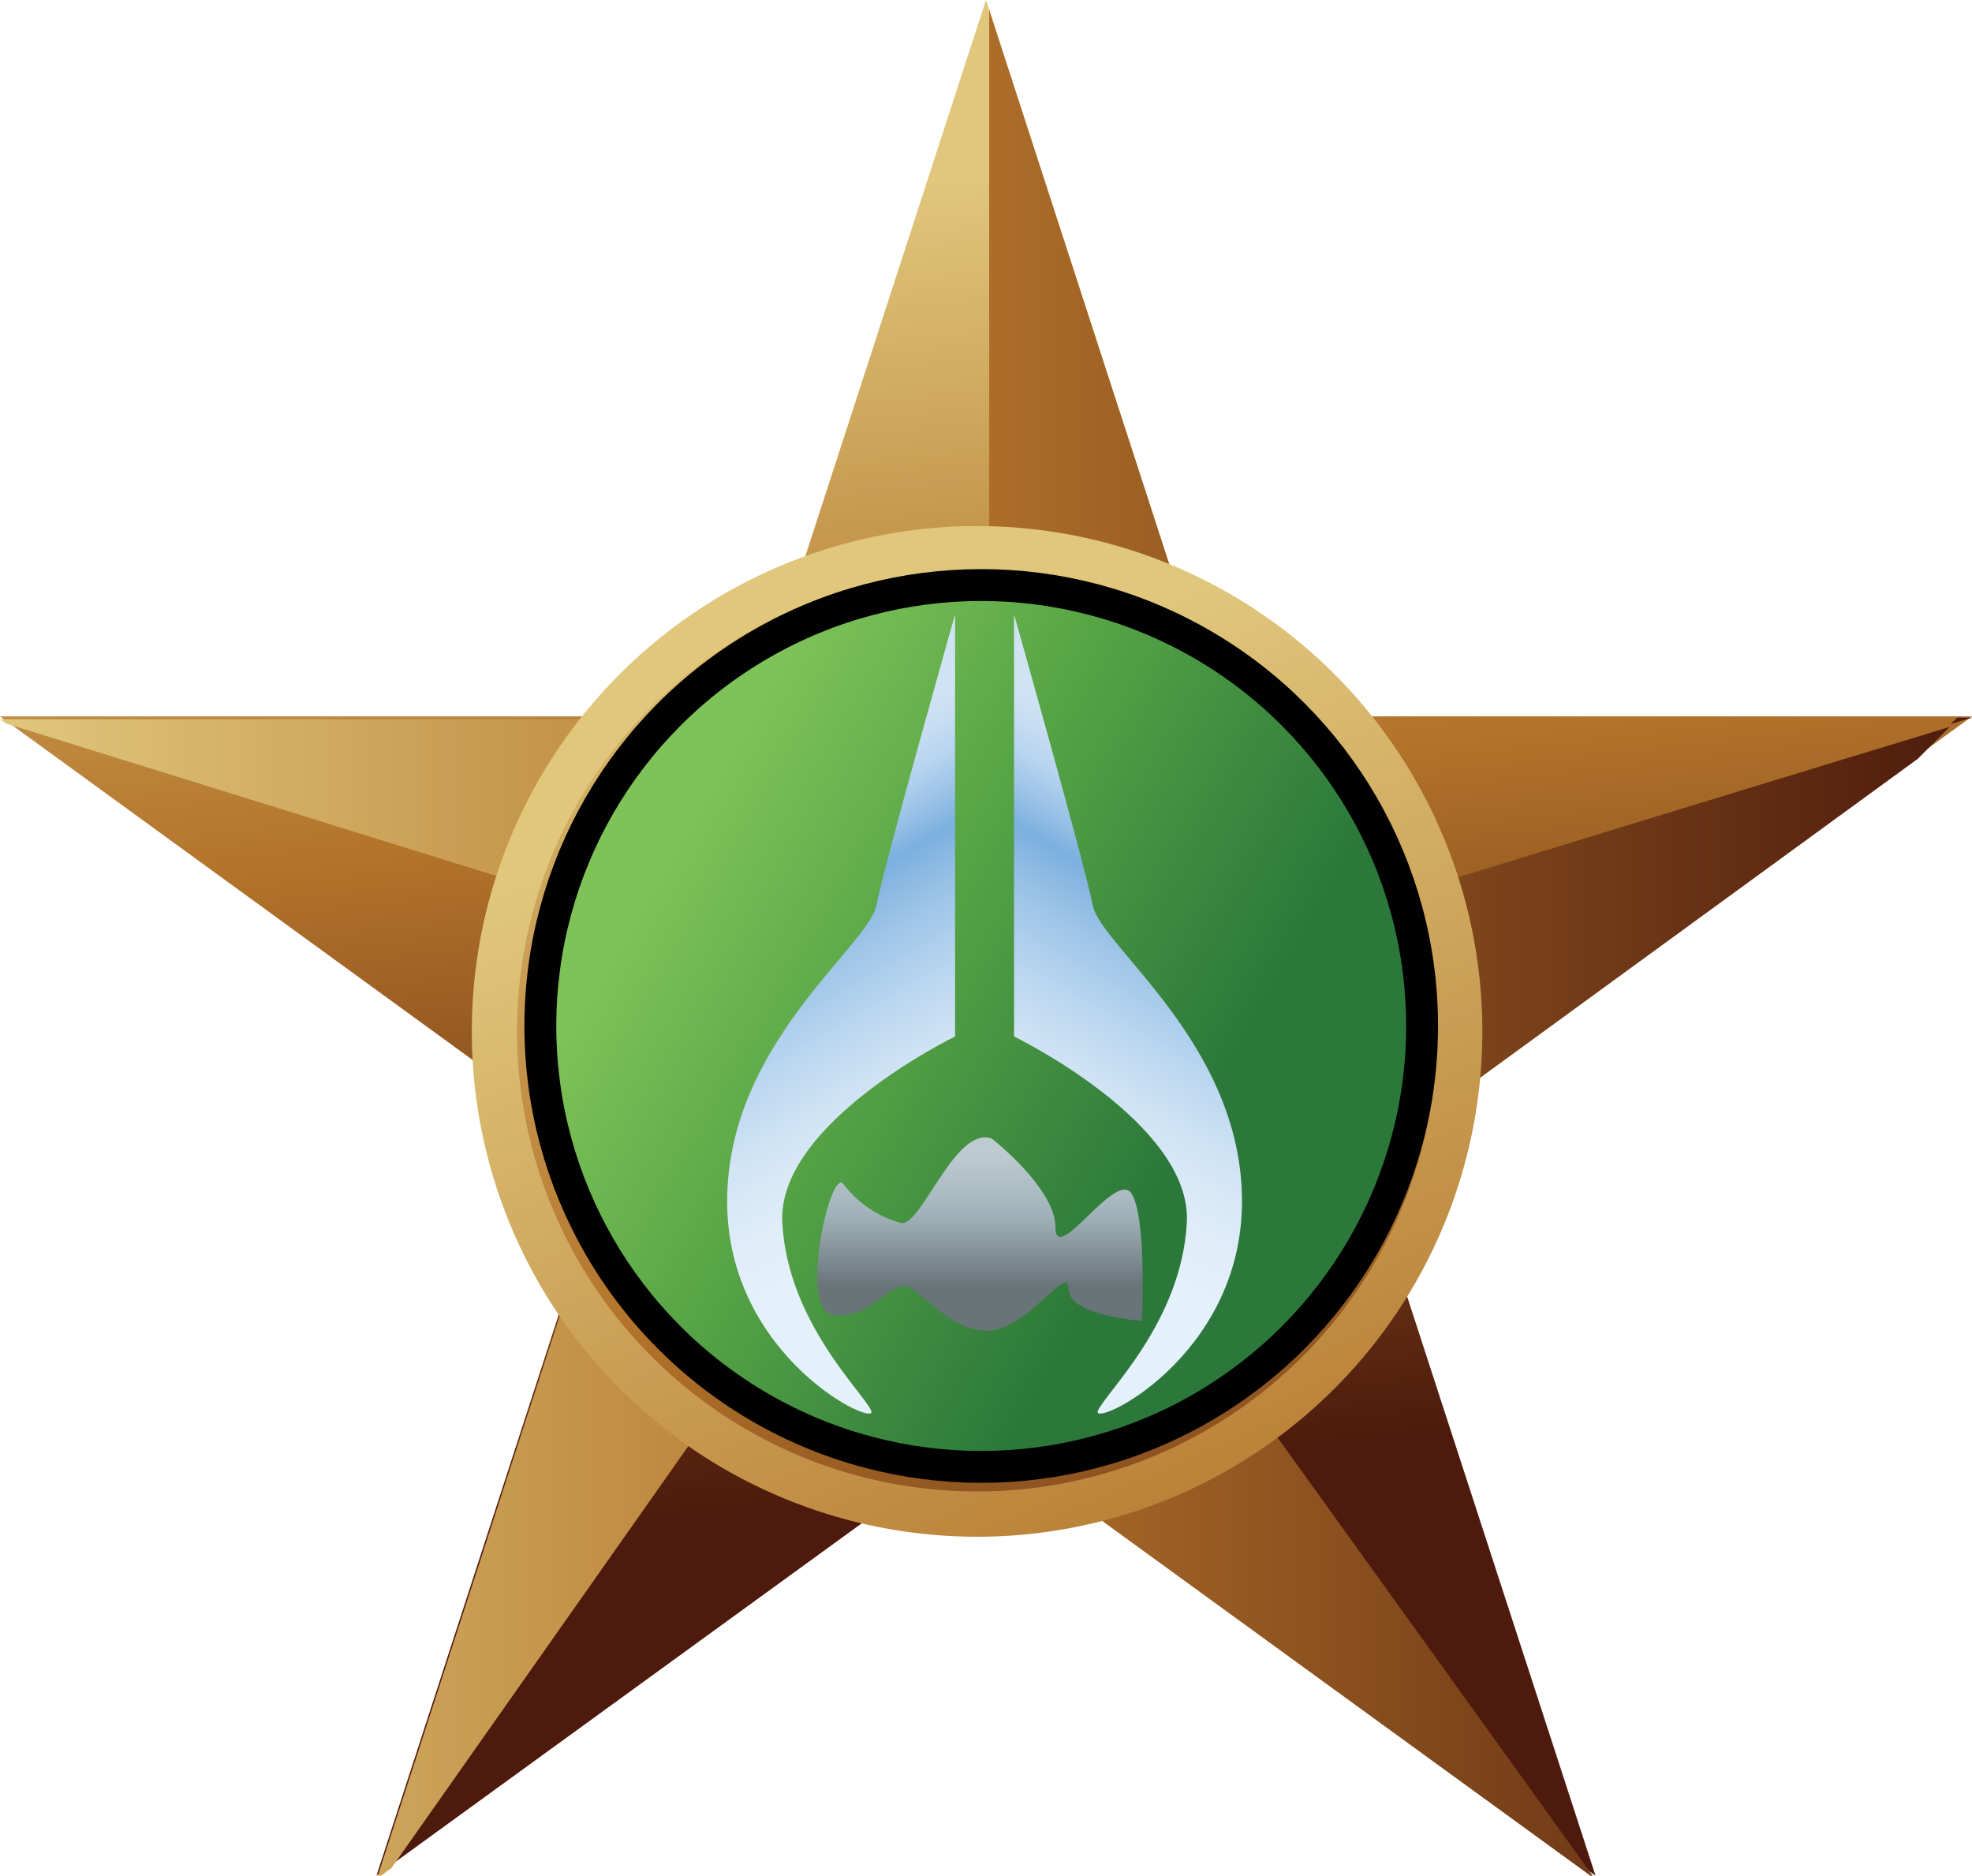 <svg xmlns="http://www.w3.org/2000/svg" xmlns:xlink="http://www.w3.org/1999/xlink" viewBox="0 0 61.86 58.83"><defs><linearGradient id="a" x1="29.07" x2="33.57" y1="5.62" y2="46.33" gradientUnits="userSpaceOnUse"><stop offset="0" stop-color="#e0c77c"/><stop offset="0.47" stop-color="#b2732a"/><stop offset="1" stop-color="#4d1a0d"/></linearGradient><linearGradient id="c" x1="363.51" x2="425.37" y1="178.8" y2="178.8" xlink:href="#a"/><linearGradient id="d" x1="24.62" x2="41.22" y1="15.5" y2="61.71" xlink:href="#a"/><linearGradient id="e" x1="390.1" x2="417.4" y1="172.26" y2="234.69" xlink:href="#a"/><linearGradient id="f" x1="20.93" x2="37.13" y1="26.49" y2="35.84" gradientUnits="userSpaceOnUse"><stop offset="0" stop-color="#7ec358"/><stop offset="0.47" stop-color="#54a245"/><stop offset="1" stop-color="#2c783b"/></linearGradient><linearGradient id="g" x1="394.21" x2="394.21" y1="185.42" y2="189.55" gradientUnits="userSpaceOnUse"><stop offset="0" stop-color="#bdcbd1"/><stop offset="0.47" stop-color="#9fb1b8"/><stop offset="1" stop-color="#697479"/></linearGradient><linearGradient id="b" x1="387.28" x2="394.17" y1="174.13" y2="186.06" gradientUnits="userSpaceOnUse"><stop offset="0" stop-color="#d0e3f5"/><stop offset="0.05" stop-color="#cadff3"/><stop offset="0.13" stop-color="#b8d4ef"/><stop offset="0.21" stop-color="#9ac2e7"/><stop offset="0.28" stop-color="#7cb0df"/><stop offset="0.41" stop-color="#9dc4e7"/><stop offset="0.57" stop-color="#bcd7f0"/><stop offset="0.72" stop-color="#d2e5f5"/><stop offset="0.87" stop-color="#dfedf9"/><stop offset="1" stop-color="#e4f0fa"/></linearGradient><linearGradient id="h" x1="-638.56" x2="-631.67" y1="174.13" y2="186.06" gradientTransform="matrix(-1 0 0 1 -237.1 0)" xlink:href="#b"/></defs><path fill="url(#a)" d="M30.93 0l7.3 22.47h23.63L42.74 36.36l7.31 22.47-19.12-13.88-19.12 13.88 7.3-22.47L0 22.47h23.63L30.93 0"/><path fill="url(#c)" d="M424.9 171.71l-.21.2.67-.2h-.46zm-28.16 7.07l5-7.07-7.21-22.2v28.11a3.94 3.94 0 0 0-.54 0 3.76 3.76 0 0 0-2 .56l-4.81-6.66-.08.24h-23.59l.17.13 26.73 8.31a3.73 3.73 0 0 0-.21 1.22 3.79 3.79 0 0 0 .28 1.42l-7.88 2.89-7.28 22.4.46-.34 16.27-23.12a3.76 3.76 0 0 0 1.93.53h.31l-.12 9.23.25-.18 19.12 13.89-17.13-23.81a3.78 3.78 0 0 0 1.19-1.81c2.55.92 6.08 2.25 8.66 3.22v-.06l17.4-12.68 1-1c-3.51 1.07-20 6.09-27.09 8.35a3.78 3.78 0 0 0-.83-1.57z" transform="translate(-363.5 -149.2)"/><circle cx="30.66" cy="32.31" r="15.04" fill="url(#d)"/><path fill="url(#e)" d="M410 181.55a15.85 15.85 0 1 1-15.85-15.85A15.85 15.85 0 0 1 410 181.55zm-15.85-14.43a14.43 14.43 0 1 0 14.43 14.43 14.43 14.43 0 0 0-14.41-14.43z" transform="translate(-363.5 -149.2)"/><circle cx="30.78" cy="32.18" r="13.83" fill="url(#f)" stroke="#010101"/><path fill="url(#g)" d="M394.61 184.91s2 1.56 2 2.79 1.89-1.81 2.38-1.07.33 4 .33 4-2.3-.16-2.3-1-1.31 1.31-2.55 1.31-2.14-1.4-2.63-1.4-1.15 1.07-2.22.9-.08-4.6.33-4.11a3.43 3.43 0 0 0 1.81 1.23c.63.14 1.7-3.06 2.85-2.65z" transform="translate(-363.5 -149.2)"/><path fill="url(#b)" d="M393.46 168.47v13.24s-5.58 2.71-5.42 5.83 2.55 5.34 2.79 5.91-4.52-1.64-4.52-6.57 4.43-8 4.68-9.28 2.47-9.13 2.47-9.13z" transform="translate(-363.5 -149.2)"/><path fill="url(#h)" d="M395.31 168.47v13.24s5.58 2.71 5.42 5.83-2.55 5.34-2.79 5.91 4.52-1.64 4.52-6.57-4.43-8-4.68-9.28-2.47-9.13-2.47-9.13z" transform="translate(-363.5 -149.2)"/></svg>